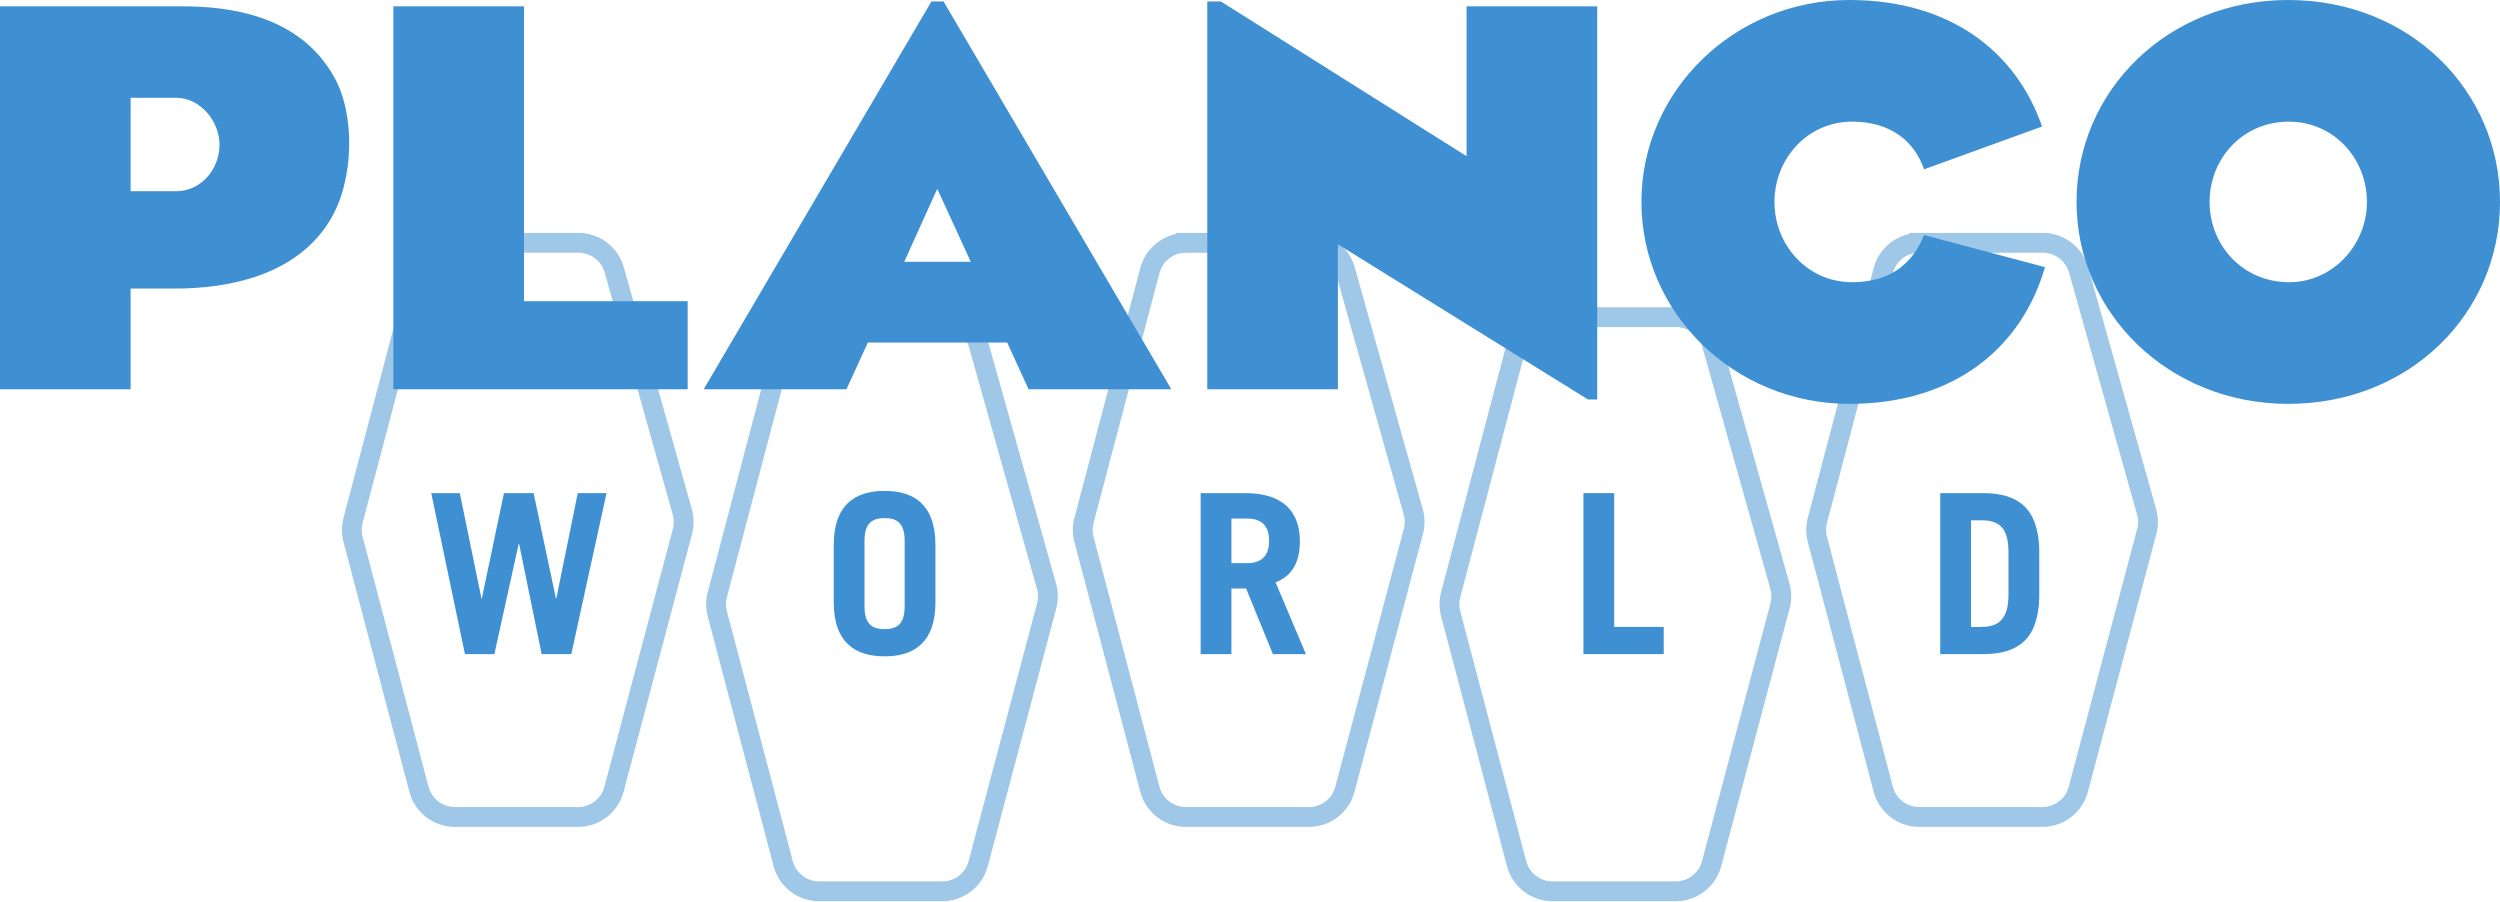 <svg height="364" viewBox="0 0 1009 364" width="1009" xmlns="http://www.w3.org/2000/svg"><g fill="none" fill-rule="evenodd"><g stroke="#3f90d2" stroke-opacity=".497" stroke-width="8" transform="translate(142 98)"><path d="m632.598 0h49.878c6.72 0 12.621 4.47 14.44 10.939l27.461 97.655c.727 2.584.747 5.316.058 7.91l-27.634 104.077c-1.745 6.574-7.696 11.151-14.498 11.151h-49.705c-6.811 0-12.767-4.589-14.504-11.175l-26.598-100.866c-.661-2.507-.661-5.142 0-7.649l26.598-100.866c1.737-6.586 7.693-11.175 14.504-11.175z"/><path d="m484.598 30h49.878c6.72 0 12.621 4.47 14.44 10.939l27.461 97.655c.727 2.584.747 5.316.058 7.91l-27.634 104.077c-1.745 6.574-7.696 11.151-14.498 11.151h-49.705c-6.811 0-12.767-4.589-14.504-11.175l-26.598-100.866c-.661-2.507-.661-5.142 0-7.649l26.598-100.866c1.737-6.586 7.693-11.175 14.504-11.175z"/><path d="m336.598 0h49.878c6.72 0 12.621 4.47 14.44 10.939l27.461 97.655c.727 2.584.747 5.316.058 7.91l-27.634 104.077c-1.745 6.574-7.696 11.151-14.498 11.151h-49.705c-6.811 0-12.767-4.589-14.504-11.175l-26.598-100.866c-.661-2.507-.661-5.142 0-7.649l26.598-100.866c1.737-6.586 7.693-11.175 14.504-11.175z"/><path d="m188.598 30h49.878c6.72 0 12.621 4.47 14.44 10.939l27.461 97.655c.727 2.584.747 5.316.058 7.91l-27.634 104.077c-1.745 6.574-7.696 11.151-14.498 11.151h-49.705c-6.811 0-12.767-4.589-14.504-11.175l-26.598-100.866c-.661-2.507-.661-5.142 0-7.649l26.598-100.866c1.737-6.586 7.693-11.175 14.504-11.175z"/><path d="m41.598 0h49.878c6.72 0 12.621 4.47 14.44 10.939l27.461 97.655c.727 2.584.747 5.316.058 7.91l-27.634 104.077c-1.745 6.574-7.696 11.151-14.498 11.151h-49.705c-6.811 0-12.767-4.589-14.504-11.175l-26.598-100.866c-.661-2.507-.661-5.142 0-7.649l26.598-100.866c1.737-6.586 7.693-11.175 14.504-11.175z"/></g><g fill="#3f90d2" fill-rule="nonzero"><g transform="translate(174 198)"><path d="m13.645 66-13.59-64.98h11.52l8.73 42.48h.18l8.91-42.48h11.97l9 42.48h.18l8.64-42.48h11.61l-14.22 64.98h-11.97l-9.09-44.46h-.18l-9.81 44.46z"/><path d="m162.5 45.12v-23.22c0-16.02 8.46-21.78 20.52-21.78s20.52 5.76 20.52 21.78v23.22c0 16.02-8.46 21.78-20.52 21.78s-20.52-5.76-20.52-21.78zm12.42-24.84v26.46c0 7.2 3.15 9.18 8.1 9.18s8.1-1.98 8.1-9.18v-26.46c0-7.2-3.15-9.18-8.1-9.18s-8.1 1.98-8.1 9.18z"/><path d="m353.06 66h-13.32l-10.8-26.46h-5.94v26.46h-12.42v-64.98h18c14.94 0 22.05 7.2 22.05 19.44 0 8.1-2.88 13.95-9.81 16.56zm-30.06-54.72v18h6.39c5.49 0 8.82-2.7 8.82-9s-3.33-9-8.82-9z"/><path d="m497.475 66h-32.4v-64.98h12.42v54h19.98z"/><path d="m609.08 66v-64.98h17.28c14.22 0 22.14 6.12 22.68 22.5v19.98c-.54 16.38-8.46 22.5-22.68 22.5zm12.42-54v43.02h4.32c6.84 0 10.8-3.24 10.8-12.96v-17.1c0-9.18-3.06-12.96-10.8-12.96z"/></g><path d="m0 2.553h73.499c18.228 0 47.432 3.142 61.544 28.869 8.232 14.729 8.036 41.045-1.764 57.345-13.72 22.781-41.748 27.69-62.524 27.69h-18.032v40.652h-52.724zm52.724 36.92v37.706h18.424c9.8 0 17.444-8.641 17.444-18.853 0-9.23-7.644-18.853-17.444-18.853zm106.035-36.92v154.555h118.775v-35.546h-66.051v-119.01zm233.042 103.102-13.524-29.458-13.328 29.458zm-41.552 32.6-8.624 18.853h-57.624l91.923-156.519h4.9l91.923 156.519h-57.624l-8.624-18.853zm137.003-137.666v156.519h52.724v-58.523l100.939 62.647h3.724v-158.68h-52.724v60.487l-99.175-62.451zm289.294 67.753 47.628-17.282c-10.388-30.047-36.848-51.06-77.811-51.06-46.256 0-83.887 36.528-83.887 81.5 0 44.972 37.632 81.5 83.887 81.5 42.924 0 69.775-23.173 78.987-55.184l-48.804-12.961c-4.508 11.39-13.524 19.049-29.008 19.049-18.032 0-31.36-14.925-31.36-32.404s13.328-32.404 31.36-32.404c15.484 0 25.088 7.855 29.008 19.246zm146.999 94.658c-48.216 0-85.455-36.528-85.455-81.5 0-44.972 36.848-81.5 85.455-81.5 49 0 85.455 36.528 85.455 81.5 0 44.972-36.456 81.5-85.455 81.5zm-31.752-81.5c0 17.478 13.328 32.404 32.144 32.404 17.444 0 31.36-14.925 31.36-32.404s-13.328-32.404-31.556-32.404c-18.62 0-31.948 14.925-31.948 32.404z"/></g></g></svg>
